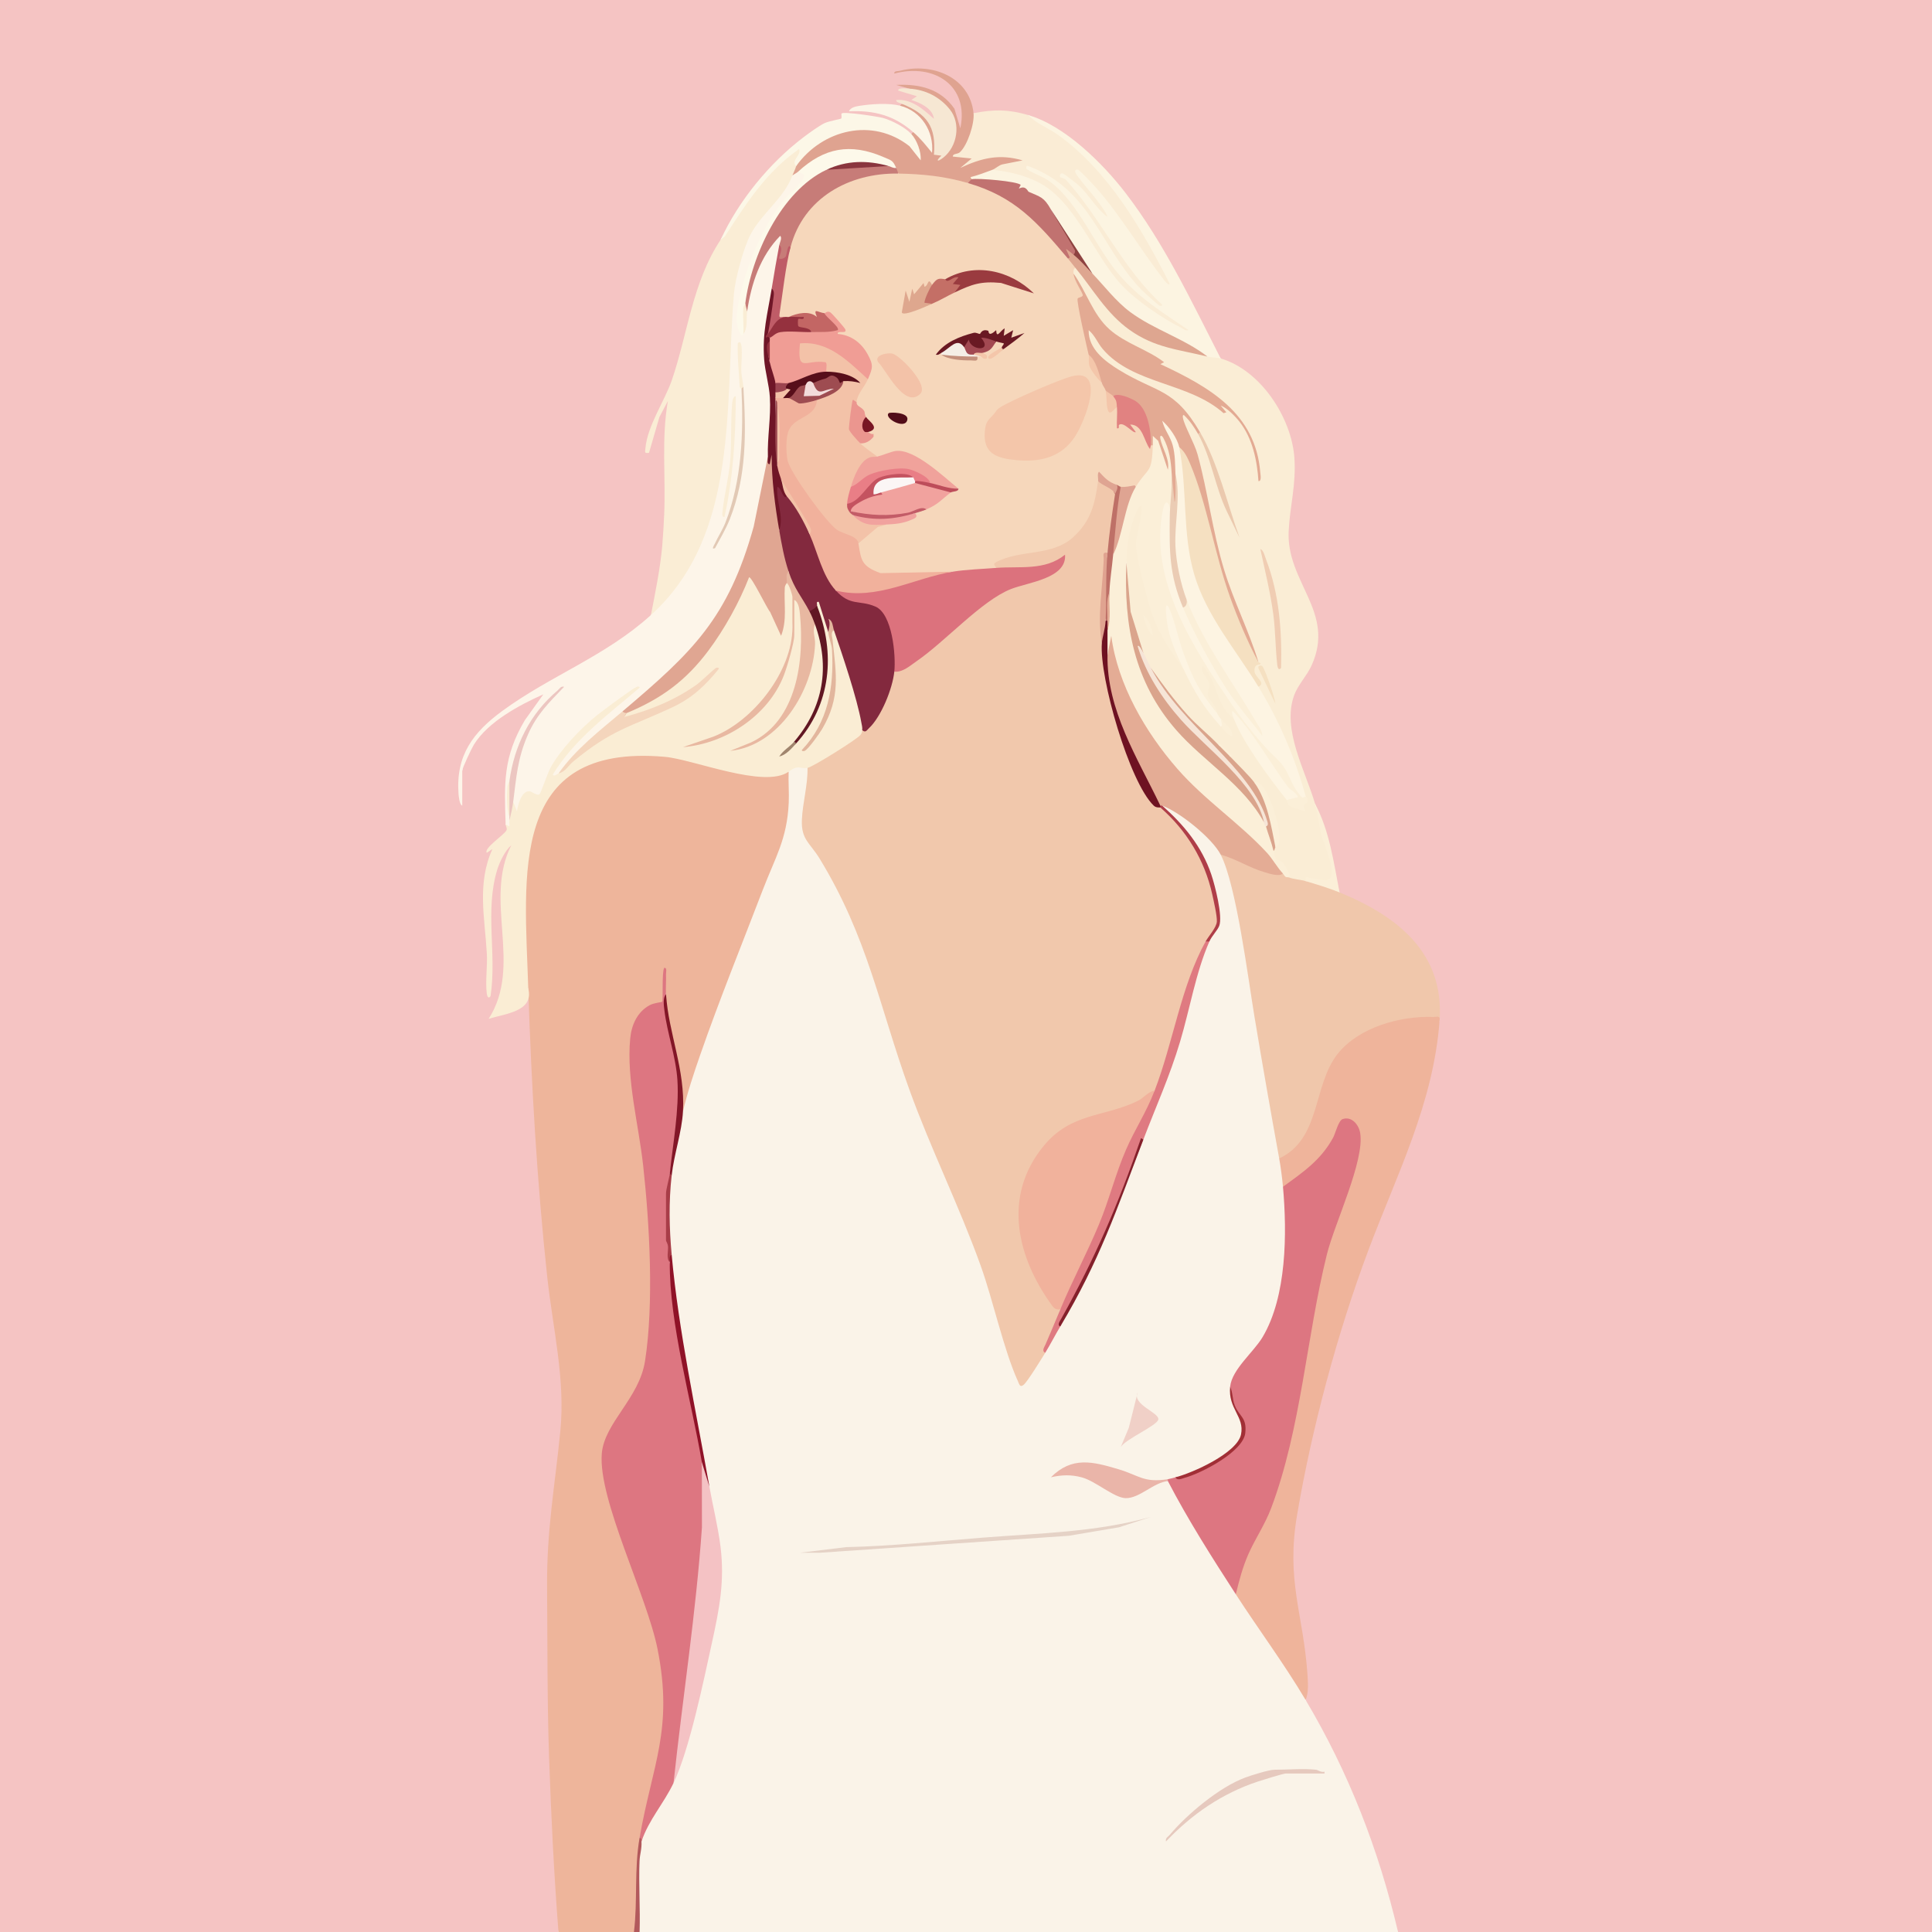 <?xml version="1.0" encoding="UTF-8"?>
<svg id="Layer_1" xmlns="http://www.w3.org/2000/svg" version="1.1" viewBox="0 0 600 600">
  <!-- Generator: Adobe Illustrator 29.2.1, SVG Export Plug-In . SVG Version: 2.1.0 Build 116)  -->
  <defs>
    <style>
      .st0 {
        fill: #f4d5bc;
      }

      .st1 {
        fill: #af3e48;
      }

      .st2 {
        fill: #a24952;
      }

      .st3 {
        fill: #f5eee6;
      }

      .st4 {
        fill: #e4ac95;
      }

      .st5 {
        fill: #9e4c51;
      }

      .st6 {
        fill: #fbf6f5;
      }

      .st7 {
        fill: #821627;
      }

      .st8 {
        fill: #a12f36;
      }

      .st9 {
        fill: #9c4550;
      }

      .st10 {
        fill: #eeb59b;
      }

      .st11 {
        fill: #fcf7e7;
      }

      .st12 {
        fill: #c77c78;
      }

      .st13 {
        fill: #e5d2c6;
      }

      .st14 {
        fill: #570e1a;
      }

      .st15 {
        fill: #fdf9ea;
      }

      .st16 {
        fill: #df7a81;
      }

      .st17 {
        fill: #9a3b3f;
      }

      .st18 {
        fill: #f1b29c;
      }

      .st19 {
        fill: #f0d0c7;
      }

      .st20 {
        fill: #6f1627;
      }

      .st21 {
        fill: #f09d95;
      }

      .st22 {
        fill: #84202b;
      }

      .st23 {
        fill: #bf5c67;
      }

      .st24 {
        fill: #e18281;
      }

      .st25 {
        fill: #faedd5;
      }

      .st26 {
        fill: #b2595c;
      }

      .st27 {
        fill: #dea78e;
      }

      .st28 {
        fill: #fdf5e9;
      }

      .st29 {
        fill: #daa48c;
      }

      .st30 {
        fill: #8f1227;
      }

      .st31 {
        fill: #f1a29e;
      }

      .st32 {
        fill: #ebccb4;
      }

      .st33 {
        fill: #bd4d5a;
      }

      .st34 {
        fill: #f0cdb3;
      }

      .st35 {
        fill: #f6e5d7;
      }

      .st36 {
        fill: #e97e86;
      }

      .st37 {
        fill: #be7067;
      }

      .st38 {
        fill: #f2dbda;
      }

      .st39 {
        fill: #dd7681;
      }

      .st40 {
        fill: #fcf4e1;
      }

      .st41 {
        fill: #efb49b;
      }

      .st42 {
        fill: #e2c9b5;
      }

      .st43 {
        fill: #c35c67;
      }

      .st44 {
        fill: #dfa390;
      }

      .st45 {
        fill: #a83d48;
      }

      .st46 {
        fill: #95313e;
      }

      .st47 {
        fill: #eab5a9;
      }

      .st48 {
        fill: #e8b8a1;
      }

      .st49 {
        fill: #ebc9ae;
      }

      .st50 {
        fill: #f0a29b;
      }

      .st51 {
        fill: #f5c4c3;
      }

      .st52 {
        fill: #e0a390;
      }

      .st53 {
        fill: #6e1222;
      }

      .st54 {
        fill: #fdf4e2;
      }

      .st55 {
        fill: #c36664;
      }

      .st56 {
        fill: #f4c2c4;
      }

      .st57 {
        fill: #f6d7bb;
      }

      .st58 {
        fill: #c4907c;
      }

      .st59 {
        fill: #e0a692;
      }

      .st60 {
        fill: #c45360;
      }

      .st61 {
        fill: #f1b19c;
      }

      .st62 {
        fill: #520c18;
      }

      .st63 {
        fill: #dea690;
      }

      .st64 {
        fill: #c46f66;
      }

      .st65 {
        fill: #611723;
      }

      .st66 {
        fill: #8a363e;
      }

      .st67 {
        fill: #f5e0c1;
      }

      .st68 {
        fill: #f4c6aa;
      }

      .st69 {
        fill: #791624;
      }

      .st70 {
        fill: #fcf5e7;
      }

      .st71 {
        fill: #faedd4;
      }

      .st72 {
        fill: #faecd5;
      }

      .st73 {
        fill: #dc727d;
      }

      .st74 {
        fill: #83293e;
      }

      .st75 {
        fill: #e2b69d;
      }

      .st76 {
        fill: #e6c9be;
      }

      .st77 {
        fill: #a0856e;
      }

      .st78 {
        fill: #f1c8ac;
      }

      .st79 {
        fill: #fbefd8;
      }

      .st80 {
        fill: #f3c2a8;
      }

      .st81 {
        fill: #dfa492;
      }

      .st82 {
        fill: #f0c7ab;
      }

      .st83 {
        fill: #eb968f;
      }

      .st84 {
        fill: #8e4240;
      }

      .st85 {
        fill: #ecc6c1;
      }

      .st86 {
        fill: #e3aa93;
      }

      .st87 {
        fill: #691923;
      }

      .st88 {
        fill: #f6e7d3;
      }

      .st89 {
        fill: #c17270;
      }

      .st90 {
        fill: #faf3e8;
      }
    </style>
  </defs>
  <path class="st51" d="M173.438,600H0V0h600v600h-165.82c-.896-1.315-1.766-2.681-2.232-4.214-6.96-22.907-13.773-44.595-25.984-65.472l-.495-2.384c-1.39-13.841-3.035-27.855-4.935-42.042,2.587-42.874,18.037-85.64,34.159-125.314,5.121-13.11,9.487-26.633,10.945-40.694l1.433-2.887c.243-.876-.163-1.46-1.077-1.816.998-18.21-13.394-30.065-28.909-36.311l-1.069-1.717-1.5-1.591c-.894-8.839-2.933-17.489-6.117-25.948-.325-.075-.639-.17-.914-.332-.9-.53-6.416-17.356-6.959-19.633-1.323-5.546-1.432-11.546,1.467-16.6,10.728-12.328,5.138-23.948-.997-36.672-1.469-3.923-2.255-8.11-1.912-12.327l1.825-17.683c.412-13.865-7.948-28.313-20.99-33.54l-.816-1.494-1.491-1.201c-9.242-17.691-18.149-34.483-29.937-50.695-7.258-9.983-17.279-18.301-28.338-23.69l-1.653.762c-4.494-1.239-9.189-1.312-13.759-.447l-1.58-.901c-1.085-.456-1.687-1.43-1.804-2.92-1.377-3.712-5.976-9.32-1.691-2.107,1.2,1.728,1.784,11.603-1.095,9.877-1.129-8.213-7.477-12.435-15.44-13.061-.03-.002.027.258.108.593-.062.419-.136.748-.254.764-5.866.812.618-1.517,2.534.527.558.595.627,1.059.695,1.842,2.783.926,8.272,5.358,3.844,6.935-1.422-1.639-3.035-3.097-4.904-4.199-1.082-.638-4.3-2.408-4.259-1.182.714.486.519.681-.586.586l-1.09.961c-2.63-.445-5.32-.373-7.974-.154,4.564.978,11.808,2.64,13.165,7.396.777.823.449,1.125-.586.586l-1.237.412c-5.488-4.004-11.899-5.924-19.232-5.762l-.449,1.194c-17.163,5.475-29.144,21.808-38.261,36.968l-.11,2.354c-5.534,10.984-9.505,22.652-11.911,35.005-.969,4.805-2.708,9.074-5.217,12.806,1.202-.472,1.746-.213,1.805,1.224l-.903,10.43c.918,17.371-.253,34.547-3.513,51.528l-1.831,3.254c-2.012,3.584-5.141,6.514-9.386,8.791-10.927,6.705-21.982,13.201-33.164,19.487-11.648,7.321-19.31,16.633-16.044,30.901-.764-3.294-1.067-7.811,0-10.84.416-6.835,6.008-12.792,11.633-17.075,1.769-1.347,11.213-7.567,12.596-7.484,1.268.076,1.524.735,1.419,1.959-9.505,10.48-13.479,24.457-11.617,38.487l-.555.812c2.054,1.075,1.881,1.926.307,3.558l-4.225,3.8c.565.093.804.625.604,1.319-1.914,6.656-3.369,12.289-2.335,19.382-.1-5.583.829-10.709,2.487-15.963,2.243-7.106,7.929-9.052,3.815.683-1.245,9.149-1.29,18.441-.135,27.874.149,6.027-.559,12.159-3.278,17.625,3.481-.541,9.394-1.773,8.783-6.391l1.007-.91c.675,2.916,1.304,5.86,1.478,8.855,1.619,27.874,3.258,55.126,5.839,82.88,5.137,25.071,4.74,49.091.6,74.272-.454,5.243-.869,10.506-.896,15.786-.171,34.152,1.274,67.693,2.857,101.979.142,3.074-.152,6.146-.503,9.197Z"/>
  <path class="st90" d="M250.781,238.477l1.161,1.488c-1.245,6.447-1.675,12.667-1.292,18.659,8.867,12.987,16.395,28.066,21.226,43.559,7.75,26.245,17.321,52,28.635,77.169l5.131,13.268c3.407,12.308,7.366,24.358,11.879,36.148l5.691-8.623,1.395-.029c.694-2.753,2.118-6.981,4.688-8.203,10.104-18.614,18.074-38.315,25.781-58.008l-.229-1.587c6.191-16.327,12.1-32.776,16.091-49.825.985-3.818,2.533-7.188,4.645-10.112.271-1.428,1.067-2.964,2.387-4.606,1.173-14.109-7.112-27.843-17.036-37.581l1.13-.811c6.877,3.417,13.281,8.488,17.687,14.815l-.654,1.23c2.557,2.363,4.084,5.711,4.583,10.046,5.023,25.926,9.511,52.342,13.463,79.248l.118,5.041c2.21,1.097,2.737,6.861,1.172,8.789l1.31,1.585c.608,8.436.806,16.999-.335,25.418-1.936,14.283-6.789,21.876-15.342,32.399-.304,1.525-.984,2.427-2.039,2.707l.961,5.239c10.1,12.778-7.563,20.691-17.953,22.886.294,1.707-1.669,2.15-2.344.586-6.721,1.507-6.721,1.702,0,.586l1.742,1.635c6.377,10.329,12.635,20.726,18.775,31.191l.577,2.331c.622.403,1.228.824,1.783,1.304.545.472,1.072.946,1.466,1.51,5.934,8.485,11.651,17.145,17.273,25.841.635,1.315,1.019,2.702,1.158,4.158,13.41,22.569,22.698,46.468,28.711,72.07h-235.547c-.409-.486-.731-.975-.745-1.473-.244-8.701-.38-18.557,1.331-26.652.64-5.802,4.823-12.546,8.247-17.357l1.714-.807c4.454-16.03,8.381-32.199,11.783-48.507,3.64-14.016,1.845-27.794-1.503-41.642l.853-1.843c-5.574-22.972-9.54-46.184-11.898-69.638l.18-2.433c-1.776-7.735-1.825-16.836,0-24.609.568-6.41,1.462-12.804,2.683-19.183l.832-.739.907-7.798c9.026-26.017,18.608-51.501,28.746-76.452,2.075-6.234,2.242-12.882,1.954-19.465l1.205-1.754c-.568-2.738,4.804-3.446,5.859-1.172Z"/>
  <path class="st10" d="M244.922,239.648c-.131,3.213.172,6.479.024,9.692-.521,11.34-4.198,16.943-8.081,27.076-6.483,16.92-13.374,33.878-19.336,50.976-2.043,5.859-3.983,11.679-5.42,17.725l-.739-.99c-.363-10.042-1.838-19.971-4.427-29.788-.421-1.865-.456-3.716-.108-5.55-.386-1.939-.726-.867-1.021,3.216-8.789,1.828-9.532,9.858-9.118,17.839.11,2.119.254,4.219.459,6.332,4.13,25.348,7.123,50.886,5.434,76.708-.802,12.262-3.457,19.803-10.866,29.373-5.297,7.16-3.9,14.721-1.742,22.845,4.397,13.479,8.97,26.899,13.718,40.26,6.937,21.701,2.109,44.584-5.067,65.34.129.374.226.747.206,1.113-.474,8.759-.79,17.378-.952,26.161-.016.878-.131,1.549-1.011,2.023h-23.438c-1.415-18.222-2.317-36.518-2.936-54.779-.585-17.279-.459-34.833-.604-52.13-.151-17.968,2.408-31.357,4.119-48.664,1.595-16.136-2.371-32.047-4.089-48.045-3.183-29.641-4.922-59.733-5.865-89.35l-1.224-1.531c-1.38-15.267-2.12-41.201,4.724-54.904,11.088-22.198,38.829-18.448,58.577-12.165,6.125,1.981,11.98,2.181,17.564.602l1.218.615Z"/>
  <path class="st26" d="M199.219,571.875c.145,2.35-.531,4.044-.61,6.128-.277,7.307.255,14.69.024,21.997h-1.758c1.194-9.788.03-19.42,1.758-29.297.96-1.124.822-.004.586,1.172Z"/>
  <path class="st25" d="M375,110.742c1.251-1.702,2.883-.939,4.102.586,12.365,3.6,21.951,18.295,22.874,30.739.617,8.308-1.39,15.125-1.77,22.879-.779,15.914,14.653,25.107,7.125,41.7-1.487,3.277-4.194,5.956-5.405,9.243-3.914,10.623,3.481,23.455,6.474,33.72,2.134,6.682,4.252,13.36,5.658,20.132,1.066,4.643-1.413,5.826-7.437,3.55l-1.15.342c-.803,1.592-5.434.777-5.273-1.172-1.893-2.498-3.684-5.07-5.373-7.715l.686-.488c-.05-.764.145-1.154.586-1.172.742-6.142-1.622-15.884-6.445-19.922l-1.26-.065c-1.861-1.78-5.005-5.404-6.622-7.475-.074-.094.065-.355.265-.663-.576-1.515-2.968-3.519-3.516-3.516-8.338-6.214-15.363-15.042-21.094-24.023-1.413-.282-2.558-3.295-2.344-4.688-2.687-3.263-3.738-8.048-4.442-12.646l-.832-15.479c-.516-.327-.881-.77-1.11-1.332-.829-2.034,2.702-16.458,4.529-16.91,2.64-.653,2.685,1.415,2.336,3.548-4.394,15.974,4.18,33.618,11.823,47.506l1.042.374c2.653,5.838,6.197,11.123,10.176,16.131l.501,1.659c.963-.208.963-.989,0-2.344-1.102.624-2.094-.864-1.172-1.758-2.603-3.056-3.776-6.066-3.519-9.031-1.081-1.148-3.772-6.304-1.013-6.381,1.178-.033,8.072,13.702,8.811,15.533.241.598.616,1.121.995,1.637l.918.201c4.595,8.176,9.782,16.094,15.709,23.393l-.221,1.601.873.07c2.336,2.501,3.692,1.958,4.986-1.242l-1.968-2.632c-2.93-9.809-7.001-19.257-12.121-28.121l-.559-3.232c.136-1.125-.408-2.394-1.633-3.807-1.975-1.968,1.153-5.68,1.409-3.212l.224-.598c-5.038-11.385-9.395-22.679-12.722-34.699-2.583-14.273-6.501-27.746-11.754-40.417-.007-5.579,5.216,1.382,5.725,4.217,1.3,1.79,1.495,1.595.586-.586-3.566-4.527-7.515-8.705-12.708-11.611-6.237-2.635-12.087-5.92-17.551-9.855-6.597-4.372-6.591-17.754.536-5.612,3.358,4.256,8.232,6.901,13.22,8.854,7.967,2.44,15.508,5.633,22.623,9.579.544-1.316-15.877-10.358-18.266-11.091-.556-.49-.829-1.072-.732-1.774-7.166-3.194-13.405-7.344-18.717-12.45-3.021-4.827-5.576-9.913-7.663-15.259-2.019-.133-1.403-2.534.586-1.758l1.935.529c8.28,12.407,17.641,22.686,33.166,24.485l5.915,2.525Z"/>
  <path class="st71" d="M194.531,221.484l.581-1.091c17.713-7.862,28.947-23.059,36.112-40.699.653-1.457,1.47-1.243,2.783-.798.838.284,7.354,13.088,8.146,14.843.274-4.113.52-8.292.738-12.537l1.444-.148c1.241-1.092,3.582,3.882,1.758,4.395,1.304.358,1.617.772.293,1.012.157,2.886.059,5.674-.293,8.363.177,2.991.372,3.772.586,2.344-.506-3.17-.441-7.478,0-10.84.306-.449.937-.8,1.152-.502,4.481,6.198,1.556,24.806-1.343,31.859,4.18-7.036,6.139-14.888,5.16-23.01.368-.464.868-.693,1.476-.729,3.073,2.457,3.2,8.627,3.182,12.615-.038,8.534-3.282,18.002-9.628,23.713-2.099,2.478-1.903,2.674.586.586,9.441-11.944,11.503-26.428,5.98-40.673l.465-2.1c-1.71.163-1.427-1.79.059-2.089,2.768-.555,3.477,8.285,3.457,10.292.515-.403,1.101-.599,1.758-.586l1.51.788c3.529,9.554,6.339,19.285,8.43,29.194l-1.15,1.073,1.069.739c.624,1.677-16.009,12.122-17.026,11.857-.456-.119-.767-.518-1.034-.877-2.681.37-2.609-1.15-5.859,1.172-7.512,5.366-29.625-3.839-38.454-4.612-48.79-4.271-43.528,36.722-42.405,71.995,1.8,7.144-7.287,7.784-12.305,9.369,10.659-16.656-1.662-36.733,7.025-53.9-1.918,1.619-3.651,5.258-4.373,7.632-3.891,12.794-.072,26.148-2.069,39.239-.714.959-1.061-.01-1.17-.865-.477-3.734.246-8.436.025-12.339-.627-11.121-3.124-21.777,1.728-32.495l-1.746,1.171c-1.069-1.385,5.527-5.637,6.122-7.017.281-.652-.252-1.255-.269-1.772.304-.535.694-.925,1.172-1.172-.008-2.359.383-4.312,1.172-5.859l.953-.184c.623-3.515,3.323-5.46,6.477-3.31,2.441-8.321,7.244-14.058,13.273-20.242,1.477-1.515,17.039-14.371,18.3-13.153,1.12,1.082,1.55,1.724.202,2.888-9.558,7.701-18.587,15.499-26.164,25.168-.041.052.604-.883,1.021.044,8.086-9.392,18.207-15.007,29.659-19.291l-7.877,2.566c-2.195.262-2.687-2.161-.689-2.025Z"/>
  <path class="st82" d="M398.438,271.289c.889-.347,1.705.261,1.758,1.172,1.965.728,3.528.654,5.273,1.172,3.073-.172,8.83.452,10.547,3.516,17.942,7.339,32.613,18.811,31.055,39.844-14.282-.709-31.015,4.491-35.085,19.782-1.343,5.709-6.487,22.462-13.076,23.471-.592.091-1.152-.182-1.644-.479-2.672-14.723-5.239-29.321-7.701-44.154-1.961-11.812-5.622-40.772-10.463-50.182l1.709-.708c5.782,2.701,11.658,4.89,17.627,6.568Z"/>
  <path class="st41" d="M397.266,359.766c13.042-6.092,10.36-22.691,18.177-32.507,6.551-8.227,19.413-11.806,29.605-11.437,1.126.041,2.35-.603,2.023,1.171-1.904,25.701-13.302,47.801-22.128,71.329-9.567,25.501-17.563,55.284-22.124,82.173-3.479,20.511,1.922,30.564,3.231,49.531.16,2.315.393,5.782-.58,7.904-6.706-11.285-14.55-21.802-21.68-32.812-.357-4.786.802-9.564,3.478-14.333,7.698-12.86,11.555-27.635,14.391-42.408l6.063-34.133c2.721-13.94,6.456-26.024,11.406-39.041,2.076-1.968,3.889-19.922-1.766-16.552-3.112,8.721-9.308,14.909-17.033,19.985l-1.89-.08c-.232-2.594-.706-6.223-1.172-8.789Z"/>
  <path class="st28" d="M247.852,53.32c1.726-.988,3.046-.356,2.923,1.842-11.236,10.498-18.512,25.44-20.838,40.733-.347,2.28-.352,5.975.922,7.815.489-2.16.661-4.356.516-6.588l.656-.443c-.92-4.994,5.375-23.74,10.135-24.216,1.866-.186,2.253,3.907-.174,3.708.472,4.763.256,9.338-2.344,13.477-.184,4.617-.749,9.249-1.697,13.895-.597,5.099.35,10.353,1.75,15.663.342,6.944.317,13.905-.076,20.884l-1.149,1.706c-.035,10.747-3.276,24.198-7.447,34.699-4.53,11.404-10.315,20.177-18.822,28.96-5.425,5.601-11.965,12.192-18.848,15.443l-.76,2.171c-6.701,5.381-13.088,11.102-19.162,17.165-.42.123-1.447,1.102-1.754.297,6.757-11.031,17.284-18.711,26.946-26.96.093-.437-.597-.393-.866-.283-1.401.57-10.527,7.373-12.302,8.795-5.049,4.046-11.159,10.462-14.372,16.097-.951,1.668-3.159,8.218-3.532,8.486-.786.564-2.498-.948-3.202-.955-2.446-.024-3.527,4.301-3.817,6.24l-1.164-2.928c-.586-2.532-.562-5.25.071-8.154-.129.762-.556,1.323-1.243,1.709-.637,3.656-.439,7.459,0,11.133v1.172c-.117.49.085,1.203-.006,1.758l-1.166-.586c-.42-12.783-.849-20.874,5.973-32.406l5.742-8.021c-7.462,3.337-17.16,8.503-21.573,15.628-.692,1.118-3.62,7.28-3.62,8.099v10.84c-.879-.253-1.109-3.041-1.164-3.815-.835-11.873,4.629-19.017,13.631-25.611,15.01-10.995,31.937-16.916,46.126-29.753l1.643-3.191c14.237-14.27,18.966-34.352,20.596-53.848l2.461-43.685c1.416-12.091,6.182-21.861,14.899-30.529,1.175-2.388,2.624-4.144,4.347-5.269.568-1.09,1.154-1.481,1.758-1.172Z"/>
  <path class="st25" d="M247.266,51.562c.778.655.387,1.632-1.172,2.93-2.761,7.274-9.351,11.49-13.011,18.337-2.123,3.972-4.762,13.803-5.144,18.294-2.91,34.224,1.882,74.857-25.791,99.893,1.336-6.832,2.89-14.49,3.506-21.396.269-3.015.491-6.894.62-9.927.496-11.724-.911-23.548,1.153-35.176l-2.636,4.982-3.234,11.128c-1.512.206-1.22-.175-1.116-1.408.588-6.95,6.002-14.762,8.19-21.115,4.934-14.323,6.366-30.431,15.197-43.69,3.236-5.671,18.648-28.563,24.357-28.909,2.183-.132.66,3.551-.571,4.453l-.349,1.604Z"/>
  <path class="st40" d="M319.336,35.742c11.304,3.266,23.059,14.893,30.126,24.073,12.135,15.764,20.616,33.9,29.64,51.512-1.027-.299-2.717-.244-4.102-.586-5.432-2.384-10.908-4.838-16.096-7.737-5.051-2.822-8.485-4.849-12.774-8.82-2.492-2.307-6.476-6.109-6.873-9.224-2.19-2.362-3.936-4.865-5.238-7.507l-7.653-12.415-1.37-.027c-1.721-2.939-5.961-4.868-8.809-5.846l-.535-1.079c-4.323-.802-8.69-1.323-13.102-1.561l-.793-.861c-.815.757-1.583-.435-1.056-1.145.804-1.084,6.129-2.934,7.502-1.784,3.32-.879,6.726-.593,10.218.856-1.156-.998-1.011-2.016.177-2.977,1.207-.977,7.607,2.92,9.222,3.954,1.375-2.988,3.332-1.669,5.237-.042-.562-1.535-.228-2.435,1.396-2.974,3.056-1.014,20.422,23.858,22.787,27.646-9.112-17.216-21.026-32.445-37.986-41.894l.081-1.562Z"/>
  <path class="st72" d="M319.336,35.742c2.478,2.66,6.233,3.976,9.328,6.2,15.567,11.186,26.11,29.445,34.623,46.236-.577.553-1.715-1.132-2.007-1.509-7.039-9.073-13.368-19.911-20.867-28.351-.794-.893-4.97-5.327-5.557-5.579-.693-.297-1.167.176-.866.866.708,1.625,5.456,6.833,6.919,8.904,1.037,1.468,2.496,3.197,3.031,4.873-3.657-2.763-5.687-6.904-9.094-9.943-.635-.567-4.215-3.35-4.68-3.526-1.012-.383-1.177.803-.864,1.153.081.091,1.218.218,1.78.839,10.965,12.111,17.658,27.621,29.853,38.726.093.435-.612.399-.868.285-.341-.152-5.019-4.344-5.602-4.948-12.619-13.077-15.585-30.851-34.502-38.155-.931-.359-1.397-.613-1.207.619,2.472,1.71,5.065,2.273,7.561,4.16,8.771,6.63,13.809,20.04,21.162,28.643,6.367,7.45,13.673,11.888,21.662,17.297-1.082.267-1.623-.399-2.421-.796-5.865-2.92-14.292-8.72-18.688-13.538-8.483-9.297-14.236-25.964-25.743-31.679-4.484-2.227-9.159-3.276-14.086-3.785l.146-1.395c3.688-1.718,2.602-1.906-3.259-.564-5.883,2.632-8.047,2.4-6.492-.696-3.743.131-5.092-2.239-1.218-3.709,2.359-2.876,3.53-6.704,3.825-10.38l1.139-.836c6.359-1.234,10.734-1.222,16.992.586Z"/>
  <path class="st44" d="M302.344,35.156c.334,3.207-1.878,9.988-4.26,12.138-.735.664-2.201.317-2.182,1.332l5.856.598-3.515,2.918c6.605-3.09,12.127-4.429,19.333-2.332l-6.107,1.205c-1.194.19-2.299,1.363-3.265,1.718-2.238.823-4.486,1.703-6.816,2.275l.371.655c.883,1.023.493,1.413-1.172,1.172-3.46.313-7.084-.036-10.872-1.045-3.98.048-7.583-.58-10.808-1.884-1.539-.275-1.653-.606-.586-1.758-8.827-5.922-20.335-6.715-28.527,1.017l-1.941.155c-.48.442-1.232.748-1.758,1.172.382-1.005.879-1.89,1.172-2.93,5.589-13.395,26.324-16.4,36.582-6.269-1.041-1.455-1.321-2.685-.84-3.691l.586-.586c1.57-.195,3.091.744,4.563,2.816-.766-4.464-3.774-8.183-8.087-9.63l-.578-1.39.586-.586c4.597-.086,10.176,4.817,10.922,9.628-.019,4.084.812,8.74,3.746,3.036,4.388-8.53-3.982-15.014-11.814-16.53l-.511-.821-4.099-1.166c7.246-.355,13.797,1.185,18.083,7.397l1.83,6.07c2.82-13.334-8.197-20.281-20.498-16.995-.142-.901,1.094-.685,1.761-.86,9.918-2.605,21.67,1.886,22.846,13.171Z"/>
  <path class="st11" d="M283.008,41.602c1.783,1.962,3.111,5.54,2.924,8.2l-3.497-4.404c-11.474-9.001-26.998-5.229-35.169,6.165.019-.067-.631-.452-.501-1.295.2-1.299,2.095-2.638,1.384-3.974-10.162,7.066-16.324,16.788-22.903,26.928-.421.649-1.268.969-1.418,1.193,5.563-12.099,15.187-23.849,25.832-31.883,1.565-1.181,4.667-3.431,6.31-4.237,1.483-.727,5.095-1.291,5.281-1.493.258-.28-.074-1.359.123-1.562.644-.663,11.168.938,12.837,1.389,2.664.72,6.946,2.938,8.796,4.973Z"/>
  <path class="st88" d="M282.422,27.539c4.977.293,9.459,2.551,12.576,6.467,3.496,4.392,2.29,11.53-2.026,14.923-2,1.572-2.39,1.003-.599-.589l-2.331-.29c.768-8.778-2.241-12.694-9.964-15.823-.573-.232-1.878-.499-1.755-1.166,4.761-.446,8.467,2.922,11.71,5.853-.344-3.25-4.26-4.995-7.021-5.867l1.749-1.157-5.851-1.772c.067-1.033,2.779-.623,3.512-.579Z"/>
  <path class="st70" d="M279.492,32.812c6.616,1.684,10.603,7.989,9.955,14.648-2.036-2.498-3.404-4.3-5.854-6.445-5.887-5.156-12.089-6.803-19.922-6.451.412-1.21,2.193-1.53,3.273-1.701,3.619-.573,9.043-.943,12.547-.051Z"/>
  <path class="st79" d="M416.016,277.148c-3.096-1.267-7.29-2.549-10.547-3.516-.256-1.913.67-1.011,1.761-.892,1.251.136,4.142.881,5.129.497,3.368-1.311-1.367-11.437-1.921-13.657-.783-3.139-1.155-6.938-2.04-9.972,4.537,8.477,5.782,18.216,7.617,27.539Z"/>
  <path class="st78" d="M341.016,149.414c1.539-.771,6.189,1.929,5.273,4.102.287.501.502.996.465,1.471-.417,5.41-1.088,11.799-2.809,16.693-.107.729-.271,1.398-.658.732l-1.099,27.393c.542.094.831.346.859.825,1.005,17.348,6.572,36.533,17.305,50.151,10.222,7.093,14.442,17.68,17.314,29.286,1.269,5.129,1.023,8.807-3.251,12.315-4.717,13.9-9.09,27.983-13.122,42.248-.435,1.709-1.051,3.216-2.699,4.041-2.58,3.604-6.25,5.281-10.402,6.525-13.024,3.066-22.512,6.444-28.259,19.751-6.114,14.159.053,30.563,9.364,41.692-.724,4.37-2.249,8.429-4.575,12.178l-.113,1.298c-1.143,1.847-5.538,9.034-6.73,9.972-1.146.902-1.32-.178-1.772-1.177-4.455-9.855-7.66-25.035-11.567-35.894-6.66-18.512-15.516-36.313-22.129-54.628-9.409-26.059-12.903-47.213-27.871-71.738-2.995-4.908-5.769-5.873-5.508-12.058.218-5.183,1.865-10.827,1.749-16.116,1.508-.208,15.417-8.89,16.449-10.238.404-.528.473-.844.543-1.481,4.724-4.623,7.501-11.024,8.697-17.51l1.264-.654c.563-.96,1.642-1.662,3.237-2.105,9.236-7.273,18.471-14.64,27.704-22.102l5.087-2.633c6.224-1.032,11.312-3.339,15.264-6.922-5.207,2.504-12.81,3.09-18.546,2.637l-1.106-1.101c-4.815-1.922,2.726-4.508,5.453-4.933,13.615-.845,23.724-6.198,24.858-21.002l1.33-1.018Z"/>
  <path class="st39" d="M206.836,308.789c.202,7.303,1.386,14.694,3.552,22.174,2.162,11.164-.014,22.593-2.381,33.49.153,1.815.069,5.147-1.172,6.152.356.083.634.17.639.27.202,4.134.24,9.866.056,13.993-.006.138-.309.264-.696.385,1.639-.059,1.155,3.732.859,5.261l.313,1.477c2.466,20.382,5.872,40.661,10.219,60.837l-.258,1.272,1.181,8.023c-.202,26.212-3.532,55.425-7.74,82.198l-2.23,9.388c-3.047,6.4-7.639,11.317-9.961,18.164-.031-.497-.024-1.014-.586-1.172,3.978-22.741,10.547-33.631,5.572-58.599-3.311-16.613-18.482-46.392-17.313-60.666.785-9.588,11.606-17.104,13.43-28.753,2.799-17.879,1.412-42.694-.59-60.796-1.398-12.639-5.205-26.657-4.019-39.321.396-4.224,2.147-8.255,6.02-10.384,1.344-.738,3.762-.933,3.905-1.077.372-.373-.15-8.866.618-10.519,1.022-.137.551,1.328.58,2.04.084,2.043-.138,4.131 0,6.16Z"/>
  <path class="st39" d="M383.789,495.117c-7.403-11.432-14.836-23.109-21.094-35.156-.512-.166-.504-.362,0-.586.542-.087,1.676-.417,2.344-.586,6.41-.488,22.75-8.45,21.059-16.184-2.187-3.836-3.543-7.817-4.066-11.941.539-5.387,7.279-10.719,10.074-15.414,7.521-12.63,7.616-32.355,6.332-46.695,6.266-4.543,11.742-8.244,15.554-15.208.769-1.405,1.648-5.361,3.004-5.811,2.852-.947,5.028,1.839,5.428,4.358,1.379,8.687-7.908,27.876-10.337,37.634-6.345,25.491-7.984,54.057-17.301,78.793-1.965,5.218-5.017,9.572-7.168,14.512-1.742,4.001-2.795,8.07-3.828,12.286Z"/>
  <path class="st4" d="M398.438,271.289c-1.253,1.073-4.285-.001-5.73-.422-4.809-1.399-8.847-4.154-13.606-5.438-2.632-5.117-12.749-13.249-18.164-15.234-.166.512-.362.504-.586,0-.426-.11-.823-.254-1.116-.515-1.947-1.733-6.768-12.246-8.138-15.389-3.676-8.433-8.006-20.788-7.94-29.974.002-.334.347-.666.788-.997.011-1.612.507-8.644,2.455-5.068,4.192,25.292,22.226,43.985,41.53,59.501,1.435.676,10.906,11.804,10.795,12.698-.036.287-.15.564-.287.838Z"/>
  <path class="st56" d="M217.969,454.102c1.107,2.102,1.888,4.641,2.344,7.617.98,5.569,2.684,12.45,3.441,18.532,1.352,10.868-.368,19.479-2.669,29.994-2.618,11.969-6.962,33.085-11.905,43.466,2.819-26.47,6.972-52.78,8.813-79.37l-.024-20.239Z"/>
  <path class="st16" d="M375.586,292.383c-4.187,9.471-6.087,21.045-9.083,31.053-3.3,11.021-7.434,19.975-11.424,30.47-7.423,19.163-15.922,39.737-25.781,58.008-1.606,2.682-3.117,5.666-4.688,8.203-1.199-.549-.249-1.812.074-2.562,1.567-3.641,3.092-7.258,4.614-10.914l-.005-1.994c7.223-15.756,13.669-31.784,19.336-48.085,2.414-5.951,6.126-12.891,9.966-17.889,5.713-14.822,8.223-32.59,15.82-46.289.793-.845,1.184-.845,1.172,0Z"/>
  <path class="st47" d="M362.695,459.375v.586c-4.487.424-8.816,5.436-13.162,5.299-3.541-.111-9.299-5.294-13.532-6.437-3.377-.911-6.257-.804-9.633-.04,6.586-6.574,12.989-4.871,20.967-2.504,6.445,1.912,7.853,4.303,15.361,3.096Z"/>
  <path class="st13" d="M357.419,471.1l-9.952,3.223-15.539,2.625-77.345,5.272-6.143 0,14.359-1.746c14.112-.312,28.16-1.822,42.186-2.931,17.723-1.402,35.165-1.658,52.434-6.444Z"/>
  <path class="st30" d="M220.312,461.719l-2.344-7.617c-3.211-18.927-10.116-43.064-9.961-62.109-.407-1.044-.749-2.702.586-2.344,2.16,23.887,7.563,48.44,11.719,72.07Z"/>
  <path class="st76" d="M408.691,549.609c.619.07,1.643.921,2.634.592l.003.58h-12.012c-.765,0-7.32,2.045-8.648,2.485-11.168,3.705-20.537,10.152-28.554,18.608-.256-1.098.611-1.395,1.165-2.052,5.42-6.431,15.4-14.767,23.286-17.729,1.904-.715,7.515-2.484,9.235-2.484,3.971,0,9.111-.427,12.891,0Z"/>
  <path class="st7" d="M212.109,345.117c-.352,6.466-2.772,13.271-3.516,19.922-.354.51-.549.314-.586-.586.964-9.242,2.956-19.832,2.368-29.028-.466-7.276-3.211-14.652-4.052-21.724-.167-1.401-.525-3.793.512-4.912.84,12.325,5.982,23.308,5.273,36.328Z"/>
  <path class="st19" d="M348.053,449.414l2.502-5.988,2.76-11.001c-1.874,3.752,6.776,6.266,6.405,8.411-.325,1.881-10.223,6.092-11.667,8.578Z"/>
  <path class="st22" d="M355.078,353.906c-8.226,21.636-13.741,37.901-25.781,58.008-1.142-.323-.035-1.803.276-2.361,10.506-18.815,17.765-35.614,24.779-56.088l.726.441Z"/>
  <path class="st1" d="M375.586,292.383h-1.172c.943-1.7,3.378-4.315,3.491-6.183.105-1.756-.991-6.47-1.434-8.471-2.345-10.595-7.962-19.841-16.119-26.947-.512-.166-.504-.362,0-.586h.586c6.77,6.009,12.281,12.662,15.242,21.379,1.152,3.39,3.604,12.977,2.467,15.957-.537,1.407-2.29,3.106-3.061,4.852Z"/>
  <path class="st8" d="M365.039,458.789c5.332-1.346,19.184-7.546,20.371-13.316,1.142-5.549-4.065-7.952-3.379-14.809.891,1.898.615,3.721,1.468,5.856,1.367,3.423,3.774,3.654,3.236,8.509-.646,5.821-13.647,12.533-18.888,13.938-.855.229-2.227.951-2.808-.178Z"/>
  <path class="st45" d="M208.594,365.039c-.933,8.344-.753,16.279,0,24.609-.87.403-.58,1.573-.586,2.344-1.168-1.114-.419-3.391-.562-5.005-.066-.745-.61-1.541-.61-1.734v-14.648c0-1.237,1.027-4.761,1.172-6.152l.586.586Z"/>
  <path class="st57" d="M278.906,53.906c7.515.12,14.474.828,21.68,2.93,7.761-.446,16.132,6.057,21.714,11.343,3.557,3.369,7.874,7.502,9.341,12.095,1.882-.277,3.026,1.151,2.344,2.93-.705.27-.642,1.131-.586,1.758l3.202,6.256c.667.897.42,1.722-.74,2.476.639,5.289,1.7,10.426,3.183,15.411l-.958,1.053c1.184,3.019,2.368,6.008,4.102,8.789,1.721-.144,2.458,1.072,1.172,2.344l1.424,2.201c-.3,2.022.397,3.046,2.092,3.072l1.224,1.035c-.659,3.768,1.455,3.734,4.56,3.359,2.533,1.775,4.121,4.217,4.764,7.325.166-.512.362-.504.586,0,1.92.986.934,5.329.22,7.115-.667,1.669-3.72,6.065-5.493,5.775-1.353,1.047-4.169,2.185-4.688,0-.801,1.276-1.191,1.08-1.172-.586-1.371.737-2.982.162-4.832-1.722l-1.027.55c-.981,7.05-2.165,12.273-7.604,17.298-6.679,6.17-16.11,3.818-23.879,7.767-1.37.697-.664.833-.157,1.888l-1.357,1.276-10.571.852-1.548-.956-10.305,1.381c-4.057.308-13.306.952-16.306-1.602-2.349-2-5.026-6.213-2.686-8.568l-.256-1.32c2.777-2.712,5.07-4.464,9.045-4.539l.483-.806c3.551-.065,6.32-.968,8.306-2.71.482-1.059,2.33-1.264,3.516-1.172.161-1.356,3.989-4.245,5.299-4.947l2.319-.326c.211-.556.993-.947,2.344-1.172-3.765-1.645-7.273-3.967-10.524-6.966-4.708-3.12-7.878-4.906-13.304-2.175l-1.367-.819c-2.194-.239-6.048-1.581-5.273-4.102,1.436-1.11,2.217-2.282,2.344-3.516.791-1.178.493-2.335-.895-3.47l.309-1.217c-.276.09-.55.155-.818.133-.32-.026-3.942-4.886-2.112-4.821l-1.043-.876c-.131-.846,3.174-7.045,4.558-6.155l-.688-1.386c2.57-5.9-4.114-10.89-9.274-12.068l-.203-.878c3.353-1.892-.928-5.12-3.311-6.175-1.594,2.375-4.752,1.696-6.733.576l-4.4.596c-.239,1.583-.547,1.43-1.172,0-1.592.636-2.498.66-2.719.071.522-7.253,1.363-14.565,3.951-21.185.087-.223.29-.401.526-.566-1.358-4.461,3.365-10.676,6.569-13.946,2.841-2.9,6.29-5.173,9.994-6.811,4.648-2.055,12.392-4.461,16.835-2.095Z"/>
  <path class="st79" d="M358.008,138.281c-.265-.65-.578-2.699-.361-3.177.078-.172,3.191-.683,3.441-.641,1.894.321,4.281,10.831,2.779,12.607l.269,8.099c.775,1.647.7,4.187-.855,5.378-1.109-2.409-1.673-1.338-1.69,3.213-1.344,26.169,20.134,55.132,37.514,72.995,1.896,3.803,4.018,7.307,6.364,10.511.064.234.65.525.649,1.46-.001,1.206-2.092.526-.651,3.224-.174.172-4.373-1.314-4.67-1.485-1.198-.689-.891-1.658-1.187-2.027-.244-1.152.22-1.386,1.219-1.509-6.306-7.86-12.49-16.956-17.844-25.706-.061-.1,1.164,1.835.219,2.02-5.754-4.182-5.009-11.841-9.671-16.403-1.041,1.963,1.874,4.014,2.063,5.606.14,1.184-.65,2.276-.494,3.356.219,1.514,2.898,3.654,2.828,5.684-.631.193-1.107.06-1.474-.424-3.575-4.723-6.575-9.612-8.746-15.143l-.327,1.505c-4.435-5.953-8.119-11.597-10.263-18.741-1.163-3.875-4.21-15.607-4.333-19.106-.131-3.732,2.047-8.61,1.7-12.543-.879.154-1.144,1.063-1.452,1.765-2.5,5.707-2.954,9.506-3.23,15.813-.219,21.341,5.262,42.405,21.834,56.914,9.083,6.596,16.062,14.578,20.939,23.945.731-.252.82.483.586,1.172,1.808,1.18,2.305,5.267,2.344,7.617,1.046,4.373.998,1.838,2.961,3.767.238.234,2.79,3.856,1.727,4.436-.231-.085-.627.064-.994-.184-.342-.231-.489-.702-.764-.988-1.725-1.791-3.234-4.576-4.972-6.454-8.62-9.316-19.364-16.386-27.825-26.082-9.904-11.349-18.549-26.149-20.529-41.29l-1.166,5.857c-.393-.033-.713-.095-.781-.261-.52-1.27-.135-6.309.781-7.356.186-3.909.382-7.815.586-11.719-.599-3.419-.701-8.863,1.172-11.719,1.056-7.127,2.872-13.999,5.45-20.615l1.581-.478c3.823-6.195,5.023-3.821,5.273-12.891Z"/>
  <path class="st86" d="M333.398,84.961c3.938,5.473,5.958,12.671,11.127,17.291,4.982,4.454,11.909,6.295,16.999,10.243l-1.168.584c15.139,7.072,29.611,15.212,31.04,33.711.05.647.475,2.721-.57,2.622-.413-6.433-1.851-13.28-5.879-18.44-1.308-1.676-4.037-4.457-5.845-4.989l1.755,2.048-.866.283c-10.827-9.664-28.075-8.859-37.517-19.908-1.587-1.857-2.454-4.306-4.381-5.867-.121,5.819,5.075,9.682,9.549,12.418,11.799,7.216,16.93,5.457,25.016,19.223.398.967.354,1.13-.586.586-1.207-2.138-2.599-4.179-4.397-5.856-.45-.085-.353.539-.296.879.399,2.388,3.576,7.852,4.527,11.296,3.213,11.644,4.642,23.893,8.214,35.732,2.976,9.864,7.744,19.046,10.703,28.848-.504-.314-.992-.645-1.423-1.039-.422-.386-.82-.77-1.061-1.233-4.229-8.108-7.328-16.866-9.991-25.555-3.014-13.548-7.059-26.538-12.134-38.971-1.094-1.18-1.278-.451-.552,2.189.768,2.607.561,4.612-.62,6.014.222,1.303.772,9.134-.104,9.28-.239.04-.506-.081-.78-.248l-.288-9.033c-.199-3.776-.748-7.762-2.632-11.137-.462-.827-1.114-.888-.89.301.557,2.953,2.983,6.309,2.344,9.661l-3.01-8.993-1.666-1.551c-.032.972.021,1.956-.006,2.93h-.586l-.585-.342c-.266-8.588-3.67-13.287-10.21-14.098l-.924-.794c-.905,1.032-1.686.446-2.344-1.758-.193-.75-.938-1.572-1.172-2.344-1.71-2.765-3.044-5.728-4.102-8.789-.531-2.265-3.881-16.716-3.408-17.474.189-.303,1.518-.421,1.584-.955.096-.77-2.646-4.356-2.863-6.766Z"/>
  <path class="st54" d="M366.211,138.867c.991,1.518,1.605,3.23,1.983,4.996l1.829,24.118c2.154,15.742,9.344,26.816,18.457,39.483.95,1.636,2.167,4.133,2.34,5.817,6.41,10.487,11.414,22.093,14.648,33.984-1.087.903-1.35.177-2.005-.623-2.974-3.631-3.057-7.176-6.491-10.51-5.698-5.532-9.985-10.852-14.6-17.627-11.68-17.146-25.755-38.586-21.177-60.337,1.015-4.82,2.819-.321,2.085,2.378.566.425.974.98.984,1.69.138,10.299.498,14.531,3.39,24.508.2.689.177,1.305-.272,1.927l.966.281c.692,2.12.761,1.245.206-2.624-.611-.051-1.137-.297-1.361-.863-3.717-9.378-3.798-21.976-1.807-31.399l-.347-6.996c-.111-2.958-.076-5.928-.853-8.815-.727-2.699-2.629-4.873-3.242-7.592,2.111,1.827,4.725,5.49,5.268,8.203Z"/>
  <path class="st67" d="M390.82,205.664c.012.039.921.192.587.575-.28.321-1.825-.236-1.823,2.063.002,2.144,3.799,3.692,1.236,4.979-6.881-11.257-16.139-21.986-19.931-34.854-3.787-12.849-2.092-26.64-4.678-39.56,1.655,1.25,2.584,3.267,3.376,5.12,5.198,12.161,7.685,28.357,12.433,41.473,2.493,6.885,5.373,13.736,8.8,20.204Z"/>
  <path class="st29" d="M355.078,202.734c-.637.695-1.493-2.054-1.43-1.926,5.014,10.124,7.985,15.341,15.536,23.916,6.762,6.388,13.062,13.194,18.901,20.416,2.022,2.9,4.788,6.962,4.493,10.328-6.341-11.798-18.685-18.905-27.254-28.703-13.121-15-16.372-32.635-15.519-52.157l1.323,15.376,3.95,12.749Z"/>
  <path class="st63" d="M333.398,79.102l.943-.231,4.917,6.09c3.544,3.679,7.296,8.657,11.766,11.964,7.408,5.481,16.668,8.172,23.976,13.817-9.037-2.232-16.34-2.69-24.218-8.302-7.196-5.127-11.292-12.576-16.798-19.237-.788-.953-1.545-1.986-2.344-2.93-2.506-4.072.807-5.19,1.758-1.172Z"/>
  <path class="st54" d="M383.203,223.242c-.28-.737-.625-1.527-.58-2.344.202-.253.892.616,1.149.896,5.649,6.15,11.071,15.669,16.155,22.532.743,1.004,2.597,1.72,3.191,3.243l-3.508.869c-5.083-6.323-13.588-17.784-16.406-25.195Z"/>
  <path class="st29" d="M378.516,231.445c1.386.772,2.871,2.013,3.516,3.516,1.96,2.08,6.195,6.173,7.617,8.203,4.828,4.182,7.16,13.678,6.445,19.922-.173.234-.155.914-.586,1.172-.692-2.893-1.635-5.061-2.344-7.617-.886-7.151-6.141-13.205-10.842-18.507-9.848-8.826-18.213-18.686-25.095-29.582l.195-1.129c3.574,5.078,7.24,10.041,11.418,14.657,3.003,3.318,6.622,6.145,9.676,9.367Z"/>
  <path class="st35" d="M355.078,202.734c.965,1.656,1.501,3.058,2.344,4.688,9.298,17.977,31.328,30.79,36.232,47.912.364,1.271-.508,1.24-.49,1.307-.411-.297-.49-.709-.586-1.172-2.462-11.9-17.903-23.002-25.797-31.918-5.879-6.64-10.894-14.291-13.471-22.858.378-.771,1.606,1.766,1.767,2.042Z"/>
  <path class="st54" d="M377.93,221.484c.289.364.5.942,1.172,1.758,1.687,2.286,1.687,3.067,0,2.344-5.413-5.97-8.327-10.971-11.719-18.164-2.951-6.258-5.176-11.298-5.291-18.449-.02-1.246.523-1.142.903-.308,1.864,4.09,3.007,10.127,4.709,14.627,3.127,8.271,4.799,11.352,10.226,18.192Z"/>
  <path class="st34" d="M397.848,207.419c-.706.929-1.068.008-1.17-.865-.608-5.181-.558-10.592-1.242-15.759-.908-6.858-2.595-13.544-4.023-20.284.961.283,1.419,2.31,1.764,3.209,4.131,10.764,4.958,22.233,4.673,33.7Z"/>
  <path class="st49" d="M372.656,134.18c5.542,9.434,8.536,22.431,12.299,32.812l-4.105-8.487c-3.492-7.458-4.8-16.691-8.78-23.739l.586-.586Z"/>
  <path class="st79" d="M396.094,263.086c-1.321-6.581-2.5-14.29-6.445-19.922.166-1.093,1.815.336,2.056.582,2.907,2.97,6.542,14.454,5.441,18.369-.202.718-.906.774-1.051.971Z"/>
  <path class="st67" d="M391.983,206.838c.875.851,3.94,9.857,4.105,11.714l-5.219-10.894c-.463-1.011.843-1.084,1.114-.82Z"/>
  <path class="st79" d="M379.102,223.242c.969,1.178,3.214,2.748,3.526,4.387.563,2.96-3.235-1.723-3.526-2.044l.457-.359-.457-1.984Z"/>
  <path class="st79" d="M358.002,197.461c-1.554-1.434-2.632-4.41-2.918-6.445,1.678,1.337,2.869,4.377,2.918,6.445Z"/>
  <path class="st79" d="M382.031,234.961c-1.104-1.172-2.362-2.298-3.516-3.516l.29-.576c1.041,1.209,2.573,2.289,3.538,3.506.417.527.34.581-.312.585Z"/>
  <path class="st74" d="M244.336,154.102c.44.019.823.084,1.002.31,2.464,3.097,5.249,7.689,6.029,11.409l1.557.643c1.638,5.483,3.904,10.587,6.797,15.311l-.151,1.624,5.286,2.174c12.993-.085,14.225,11.881,14.118,22.2l-1.24.821c-.537,5.205-4.024,13.978-7.909,17.599-.707.659-.997,1.454-2.052.565.092-.834-.125-1.543-.267-2.343-1.37-7.71-5.867-20.996-8.522-28.711-.645-.009-1.231.187-1.758.586l-2.937-9.371c-1.041-.226-.374.874-.579,1.168.452,1.943-.709,3.028-2.344,1.758l-1.505-.324c-1.912-2.039-5.115-9.136-4.941-11.981-2.9-2.606-4.244-9.247-2.93-12.891-.022-3.706-.385-7.397-1.09-11.073-.609-4.86,1.528-3.571,2.689.064l.745.462Z"/>
  <path class="st59" d="M241.992,164.648c.772,4.432,1.505,8.602,2.93,12.891.302,1.908.107,3.08-.586,3.516-.018.147-.561.644-.61,1.419-.315,5.04.778,10.099-1.156,14.983l-3.407-7.421c-.807-.734-5.861-11.266-6.539-10.738-3.017,7.762-7.645,16.11-12.655,22.8-6.983,9.323-14.653,14.935-25.438,19.387-.695,1.757-1.584,1.128-1.172-.586,21.679-18.363,32.784-28.823,40.722-57.423l4.396-21.679c.228,2.517.468,2.375.72-.423l.843-.274c.861,7.802,1.512,15.652,1.953,23.548Z"/>
  <path class="st48" d="M251.367,189.844c2.035.201,3.008,2.448,1.758,4.102-.957,1.766.091,3.953-.002,6.138-.609,14.284-11.104,31.537-26.362,33.113l6.458-2.615c14.396-6.787,16.583-25.666,15.211-39.852-.125-1.288-.398-3.835-1.75-4.402v10.84c0,2.414-2.265,10.03-3.248,12.572-4.822,12.471-18.101,21.238-31.319,22.285l9.362-3.226c12.467-4.833,24.619-20.356,24.619-33.975v-9.375c0-.687-.976-3.921-1.758-4.395.133-1.085-.487-2.858.586-3.516,1.824,5.49,4.038,7.704,6.445,12.305Z"/>
  <path class="st0" d="M194.531,221.484c.032.072-.735,1.074-.589,1.167,8.017-2.128,15.635-5.214,22.454-10.064,1.404-.998,5.357-4.885,5.975-5.16.256-.114.961-.15.868.285-4.201,5.203-8.286,9.072-14.424,11.943-13.282,6.212-18.667,6.828-30.698,16.762-1.879,1.551-2.344,3.135-4.679,3.817,5.322-7.603,12.896-13.385,19.922-19.336.195.483,1.145.526,1.172.586Z"/>
  <path class="st65" d="M247.266,230.859c-.823.777-1.125.449-.586-.586,9.033-10.654,11.145-23.115,6.445-36.328-.496-1.395-1.077-2.8-1.758-4.102.993-.558,1.649-.762,2.344-1.758,5.823,14.767,4.41,30.787-6.445,42.773Z"/>
  <path class="st85" d="M158.203,242.578c1.504-10.998,6.398-20.93,14.94-28.126.658-.554.954-1.421,2.052-1.165-4.665,4.871-8.469,8.512-11.234,14.834-3.242,7.411-3.586,13.132-4.586,20.903-.228,1.773-.745,4.074-1.172,5.859v-1.172c-.483-3.707-.551-7.435,0-11.133Z"/>
  <path class="st75" d="M258.984,195.703c-1.096.611-.518,2.103-.418,3.043,1.13,10.636,2.512,17.809-3.213,27.603-.791,1.353-4.317,6.345-5.459,6.849-.259.114-.962.149-.868-.285,8.199-8.627,9.987-19.471,9.367-31.052-.098-1.829-.992-3.601-1.166-5.572-.021-.241.898-2.801.006-4.101,1.431.516,1.351,2.349,1.752,3.515Z"/>
  <path class="st77" d="M247.266,230.859c-1.396,1.541-3.082,3.572-5.273,4.096,1.192-1.935,3.239-2.974,4.687-4.682l.586.586Z"/>
  <path class="st12" d="M278.32,52.148c.252.574.526,1.119.586,1.758-15.207-.243-29.386,7.565-33.398,22.852-1.176,4.754-4.781,7.647-3.324.69l-.191-1.276c.159-.836,1.009-2.271.296-2.927-6.2,6.337-8.964,14.822-10.257,23.435-.817.034-1.013-.747-.586-2.344-.492-.424-.921-.979-.787-1.577,3.053-13.629,9.201-28.531,20.127-37.796,1.587-1.346,3.894-3.209,5.856-2.229,6.292-1.667,12.879-1.904,19.336-1.172.527-.818,1.308-.623,2.344.586Z"/>
  <path class="st15" d="M278.32,52.148c-.911.158-1.611-.38-2.344-.586-6.466-.724-13.023-.483-19.336,1.172-14.149,6.696-23.341,26.79-25.195,41.602.104,3.16-.091,6.285-.586,9.375-.638.76-.716.338-1.096-.368-1.887-3.507-.587-8.599.303-12.437,2.304-9.931,6.89-20.427,13.115-28.486,1.238-1.602,5.805-5.724,6.344-7.134.703-1.837-.923-1.168-1.674-1.966,8.079-7.447,16.197-9.007,26.52-4.547,2.423,1.047,2.871.922,3.949,3.375Z"/>
  <path class="st20" d="M238.477,103.711c-.075.345.12.736.586,1.172,1.556.187,1.489.726,0,1.172-.557,2.021-.557,4.169,0,6.445,1.888.498,3.483,5.241,1.758,6.445,1.716.445,1.606,2.417,0,2.93,1.598.535,1.591,1.228,0,1.758.525.108.504.307,0,.586.213,6.821.408,13.657.586,20.508,1.624.145,2.728,3.289,1.172,4.102,1.076,1.929,1.662,3.687,1.758,5.273-.027-.031-.302.578-.824.037-.825-.855-1.006-2.633-2.1-2.964-.471,4.353,2.153,9.365.58,13.474-1.318-7.569-2.361-15.776-2.35-23.435l-.586,2.924c-1.027.119-.556-1.653-.58-2.341-.204-5.962.998-12.248.61-18.482-.238-3.824-1.509-8.006-1.773-11.704-.6-8.405,1.033-14.007,2.334-21.963.479-.21,1.169-.454,1.416-.162,1.508,1.786-1.116,12.018-2.588,14.225Z"/>
  <path class="st23" d="M241.992,76.172c1.529.725-.283,3.857.002,4.098.359.303,1.562.038,2.034-.596.296-.398.565-4.338,1.479-2.915-1.516,5.774-2.422,14.243-3.365,20.373-.293,1.905.034,1.26,1.607,1.307-.86,1.678-3.279,4.886-5.273,5.273.651-3.277,1.307-7.592,1.689-10.921.11-.956.481-2.542-.517-3.141.739-4.516,1.492-8.983,2.344-13.477Z"/>
  <path class="st42" d="M230.859,120.117c.865,14.166,1.08,27.765-4.239,41.171-1.214,3.061-2.998,6.028-4.547,8.932-1.306.613-.321-.855-.12-1.294,1.005-2.2,2.457-4.402,3.33-6.632,5.091-13.009,5.638-27.715,4.991-41.592-.478-.728-.221-1.007.586-.586Z"/>
  <path class="st25" d="M224.993,160.542c-.987.16-.64-1.419-.573-2.036.53-4.911,1.885-10.101,2.334-15.249.505-5.785.137-11.946.587-17.577.055-.682.182-2.627,1.169-2.63-.064,12.544-.8,25.236-3.517,37.493Z"/>
  <path class="st25" d="M230.273,120.703c-.002-.052-.524.059-.571-.867-.226-4.427-.727-8.771-.598-13.192.723-.951,1.061.011,1.17.865.321,2.517-.174,5.611-.026,8.235.084,1.479.516,2.823.61,4.373l-.586.586Z"/>
  <path class="st25" d="M232.031,96.68c-.3,1.999.265,5.32-1.172,7.031.179-2.587-.247-5.407-.023-7.955.067-.77.591-1.276.609-1.42l.586,2.344Z"/>
  <path class="st71" d="M158.203,253.711c-.877-2.488-.842-6.537-.629-9.151.087-1.07.589-1.691.629-1.982v11.133Z"/>
  <path class="st89" d="M301.758,55.664c1.873-.416,14.42.646,15.231,1.778l-.586,1.148c2.228-1.171,2.726.822,3.069.975,3.619,1.608,4.699,1.579,6.895,5.475l7.853,12.778c.679,1.147.553,1.547-.822,1.284-.335-.271-2.243-1.869-2.338-1.758l1.171,2.625-.591.305c-9.561-11.299-16.369-19.155-31.055-23.438.333-.24.922-1.117,1.172-1.172Z"/>
  <path class="st84" d="M339.258,84.961c-1.835-1.905-3.868-4.245-5.859-5.859.91-1.102.32-1.474-.196-2.412-2.14-3.889-4.667-7.804-6.835-11.65l12.891,19.922Z"/>
  <path class="st18" d="M358.594,338.672c-2.692,6.985-6.004,11.737-8.891,18.355-3.252,7.455-5.236,15.606-8.413,23.228-3.707,8.893-8.246,17.38-11.993,26.386-1.297.121-1.839-.184-2.591-1.219-10.909-15.018-15.387-33.86-2.665-49.447,8.615-10.557,18.766-8.94,29.287-14.073,1.869-.912,3.113-2.803,5.266-3.23Z"/>
  <path class="st73" d="M309.375,176.367c7.262-.58,15.146.962,21.381-4.107.567,7.403-11.464,8.553-16.846,10.693-9.103,3.618-20.293,16.221-29.208,22.355-2.079,1.43-4.306,3.523-6.967,3.287.519-5.033-.588-17.953-5.859-20.215-5.021-2.156-7.736-.032-12.305-4.98l1.683-.827c8.288.804,16.489-.435,24.603-3.718l10.042-1.315c4.065-.672,9.259-.835,13.477-1.172Z"/>
  <path class="st53" d="M343.945,195.703v7.617c-.316,17.129,9.278,32.009,16.406,46.875v.586c-.113-.098-1.24.196-2.041-.575-7.591-7.308-16.912-39.699-16.123-50.402-.048-2.212.086-4.444.364-6.634l.808-.397c.166-.512.362-.504.586,0,.278.951.278,1.927,0,2.93Z"/>
  <path class="st37" d="M348.047,151.172l.674,3.17c-.587,6.048-1.593,12.022-3.018,17.924-.363,4.101-.984,7.482-1.172,11.719-.195,3.003-.39,5.933-.586,8.789h-.586c-1.451-6.501-.54-14.499.586-21.094.523-5.936,1.424-12.265,2.344-18.164-.88-1.438-.685-2.415.586-2.93.38.125.855.548,1.172.586Z"/>
  <path class="st52" d="M343.945,171.68c-.621,7.05-.27,14.054-.586,21.094-.114,2.529-1.02,4.977-1.172,7.031-1.487-8.502.27-17.434.583-26.103.041-1.129-.593-2.349,1.174-2.022Z"/>
  <path class="st81" d="M346.875,150.586c.527,1.161-.49,2.313-.586,2.93-.14-1.632-3.832-2.593-5.273-4.102.121-.87-.357-2.304.29-2.927,1.8,1.957,2.98,3.249,5.569,4.099Z"/>
  <path class="st80" d="M269.531,117.773c-.998,2.356-3.28,4.517-3.516,7.031-2.024,4.863-1.533,8.702,1.472,11.518l-.3,1.373c1.365,1.368,3.676,2.869,5.273,4.102-.138.934-.935,1.449-2.391,1.546-2.088,2.432-4.026,5.042-5.813,7.829,1.611.947.363,4.469-1.172,5.273,1.443.354,1.283,1.248.586,2.344.946.238,1.337.628,1.172,1.172,3.052,2.021,6.567,2.189,10.101,2.168l.446.762-2.777.757-6.012,5.103c-8.56-2.202-13.403-9.311-18.121-16.424-4.472-6.742-8.402-14.073-2.862-21.547,3.134-1.938,5.799-3.842,8.093-6.56l.027-.679c1.886-.502,3.666-1.248,5.342-2.239.311-1.303,1.255-2.284,2.834-2.942,1.477-1.323-3.429-2.523-4.918-2.146l-.355-.783c-.732-.278-1.249-.908-1.551-1.891-6.714,1.311-9.623-.591-7.31-7.633,5.203-1.587,10.359,1.157,14.56,4.074,2.464,1.712,7.043,5.03,7.191,7.793Z"/>
  <path class="st68" d="M308.57,128.693c.83-.914.814-1.438,2.145-2.257,3.577-2.201,18.044-8.496,22.077-9.556,10.986-2.888,3.988,14.215,1.087,18.659-4.245,6.503-10.804,8.043-18.276,7.355-6.058-.559-10.411-2.028-9.743-9.012.292-3.054.99-3.295,2.71-5.189Z"/>
  <path class="st61" d="M243.164,123.633c1.18-.935,1.766-.935,1.758,0,1.55-.821,2.162-.447,3.479.539,2.111-.474,3.881-.458,5.31.047-.368,5.47-6.608,4.994-8.656,9.215-1.077,2.22-.969,7.117-.461,9.569.779,3.76,12.08,19.372,15.366,21.548,2.153,1.426,6.273,1.781,6.64,4.199.823,5.412,1.051,7.141,6.871,9.243l22.426-.454c-12.165,2.011-23.611,9.047-36.328,5.859-4.262-4.616-5.593-11.825-8.203-17.578-1.416-4.492-3.729-8.746-6.939-12.76l-1.85-4.232c-.37-1.202-.898-2.447-1.172-4.102v-1.172c.699-5.671.395-11.778,0-17.578-.242-.514-.437-1.1-.586-1.758-.006-.195.007-.391,0-.586.419-1.309,1.984-1.393,2.344,0Z"/>
  <path class="st21" d="M256.055,97.266c.19.022.778-.77,1.728-.316.525.251,4.496,4.796,4.713,5.304.712,1.67-2.529.142-2.335,1.451,4.125.324,7.322,2.744,9.266,6.265,1.953,3.538,1.58,4.324.106,7.804-5.99-5.454-12.181-11.988-21.096-11.135-.932,9.453,1.827,4.913,7.867,5.851.736.114.178,2.238.339,2.94-1.307,1.367-3.197,2.096-5.669,2.187-2.491,1.915-4.508,2.357-6.05,1.329-1.142,1.658-3.07,1.782-4.102,0-.314-2.019-1.278-4.222-1.758-6.445-.53-2.189-.53-4.337,0-6.445v-1.172c1.21-4.789,9.164-3.043,12.891-1.758l.969-1.189,5.589-.235c-2.279-1.648-3.098-3.127-2.456-4.435Z"/>
  <path class="st31" d="M295.312,152.93c-2.877,2.084-3.709,3.595-7.617,5.273-8.128,2.769-15.94,2.964-23.438.586-2.05-1.395,5.345-5.674,6.472-5.727.441,1.033,2.884.748,2.903-.132,3.056-2.481,6.649-3.479,10.547-2.93,3.237.07,7.626,1.153,10.929,2.207.131.042.18.345.204.722Z"/>
  <path class="st50" d="M297.656,151.758c-2.502,1.011-6.892-.225-8.789-1.758-7.776-6.064-16.477-3.909-23.492,1.985l-1.117-.813c.841-2.884,2.756-8.063,5.852-9.114.907-.308,1.74-.102,2.351-.261,1.703-.442,4.447-1.566,5.611-1.733,5.917-.851,15.133,8.152,19.584,11.694Z"/>
  <path class="st80" d="M285.792,122.319c-4.858,4.771-10.581-7.366-13.041-9.818-1.573-2.26,3.055-3.056,4.426-2.682,2.454.669,11.384,9.781,8.615,12.5Z"/>
  <path class="st24" d="M357.422,138.281l-.29,1.169c-1.904-2.461-2.211-7.626-6.155-7.609l1.758,2.332c-.755.67-3.734-3.398-5.198-2.227-.293.235.324,1.307-.656,1.057-.14-2.117.172-4.338-.006-6.442-1.505-.365-1.885-2.293-1.172-3.516,1.371-1.263,5.746.736,6.977,1.519,3.865,2.46,4.835,9.463,4.742,13.715Z"/>
  <path class="st17" d="M293.555,86.719c9.163-5.329,20.214-2.779,27.536,4.397l-10.226-3.251c-6.263-.584-8.997.406-14.38,2.955-.472-1.608-1.526-2.671-3.163-3.187l.233-.914Z"/>
  <path class="st87" d="M292.383,109.57c-.6.326-.942.777-1.758.58,2.75-3.824,7.287-5.62,11.699-6.775.839-.219,1.543.367,2.011.32.156-.016.571-1.694,2.585-.957.178.065-.158,2.19,2.45-.201.138,2.819,1.225.189,2.646-.582l-.295,2.336,2.922-1.753-.578,2.339,4.096-1.464c-2.038,1.79-4.269,3.377-6.442,4.983-1.08.811-1.411.476-.586-.586.042-.257.779-1.014.59-1.165-.095-.076-1.671-.354-2.348-.593-.736,1.056-1.314.875-2.319.417-.158,2.972-4.501,3.129-6.22,1.367l-1.423-.026c-2.129-.31-3.159.09-4.805,1.677-.68.278-1.57.404-2.226.081Z"/>
  <path class="st55" d="M256.055,97.266c.303,1.149,4.906,4.368,4.1,5.269-2.756.777-5.414.507-8.202.59-1.553-.535-3.179-.926-4.876-1.172-.216-1.512-.934-2.684-2.155-3.516,2.718-1.201,6.375-2.061,8.784-.001-1.277-3.015.264-1.417,2.348-1.17Z"/>
  <path class="st81" d="M352.734,151.172c-3.506,5.681-3.993,14.987-7.031,21.094.622-7.021,1.112-14.115,2.344-21.094,1.502.182,2.897-.204,4.347-.449l.341.449Z"/>
  <path class="st64" d="M293.555,86.719c.053.008.207.572.75.5.933-.123,2.049-1.471,3.351-1.08l-1.755,2.048,2.341.296-1.758,2.338c-2.401,1.137-4.502,2.46-7.031,3.516-5.57,1.98-3.227-4.973,0-5.859,1.577-2.1,2.006-2.085,4.102-1.758Z"/>
  <path class="st83" d="M266.016,124.805c-.105,1.448,1.435,1.451,2.308,2.727.351.513.116,1.172.622,1.96l.515,1.161c-.832,1.159-.439,2.319.07,3.527.559.272.977.767,1.758.591l-.005.866c-1.042,1.285-2.392,2.144-4.096,2.059-.785-.786-3.423-3.582-3.533-4.426-.085-.654.88-8.72,1.196-9.05.21-.22.742.585,1.166.585Z"/>
  <path class="st27" d="M289.453,88.477c-.687.914-2.387,4.468-2.349,5.562l2.349.298c-.605.252-9.219,4.297-9.382,2.63l1.186-6.728,1.159,3.508.888-4.096.58,1.752,2.935-3.511.295,1.166c1.309-.286.963-3.222,2.339-.582Z"/>
  <path class="st46" d="M244.922,98.438c1.485-.17,3.168.116,4.685.006.201,1.132-1.39.293-1.709.627-.124.13-.167,1.92.033,2.218.405.604,3.64.229,4.023,1.837-2.944.088-6.924-.415-9.636.03-1.607.264-2.169,1.325-3.255,1.728-.055.02-.498-.532-1.167-.001-.274-.773.568-1.107.581-1.171,1.586-2.078,2.372-4.728,5.273-5.273.351-.066.791.043,1.172,0Z"/>
  <path class="st31" d="M275.391,162.891c-4.714.211-7.213.505-10.547-2.93,6.431.614,12.902.793,19.336-.586,1.117,1.285-.206,1.633-1.166,2.058-2.481,1.1-4.969,1.339-7.623,1.458Z"/>
  <path class="st43" d="M287.695,158.203c-1.03.442-2.414.844-3.516,1.172-6.685,1.993-12.533,2.444-19.336.586-.389-.401-.783-.455-1.172-1.172.166-.512.362-.504.586,0,6.081,1.299,11.568,1.578,17.722.437,1.73-.321,4.176-2.246,5.715-1.023Z"/>
  <path class="st3" d="M299.414,107.812c1.169.031,2.146.812,2.93,2.344.82-.381,2.184-.379,2.344.586-.391-.002-.781.003-1.172,0-3.303,1.236-7.636.381-11.133-.586v-.586c2.804-1.526,4.795-4.912,7.031-1.758Z"/>
  <path class="st2" d="M309.375,106.055c-1.373,2.023-1.563,2.854-4.102,3.516-.441.472-1.418.667-2.93.586-.477-.128-1.051.144-1.745-.29-.682-.426-.786-1.491-1.184-2.053l1.468-2.341c.466,3.45,7.619,3.903,3.806-.583,1.687-.04,3.146.624,4.687,1.166Z"/>
  <path class="st62" d="M275.978,128.323c.374-.369,6.214-.317,5.817,1.973-.584,3.371-7.376-.432-5.817-1.973Z"/>
  <path class="st68" d="M345.703,123.047c1.156,1.388,1.033,1.87,1.172,3.516-.7.051-1.954,2.463-2.647,1.182-.741-1.368-.458-4.864-.868-6.456.613.55,1.884,1.206,2.344,1.758Z"/>
  <path class="st33" d="M288.867,150c2.905.621,5.74,1.835,8.789,1.758.041.988-1.842.808-2.344,1.172l-11.133-2.93c-.512-.166-.504-.362,0-.586.614-2.281,3.328-.637,4.688.586Z"/>
  <path class="st68" d="M342.188,118.945c-1.158-1.095-3.395-3.864-3.835-5.253-.425-1.344-.043-2.582-.267-3.536,2.33,1.719,3.266,6.03,4.102,8.789Z"/>
  <path class="st69" d="M269.531,134.18c-.175-.085-.728.149-1.021-.126-1.203-1.131-.78-3.482.435-4.561.801,1.247,4.786,3.633.586,4.688Z"/>
  <path class="st58" d="M303.516,110.742c.332,1.74-.908,1.166-2.032,1.18-2.616.033-7.097-.208-9.101-1.766,3.847.46,7.315.56,11.133.586Z"/>
  <path class="st68" d="M311.719,108.398c-.539.399-3.89,3.68-4.685,2.927-1.068-1.012,3.728-3.009,4.099-3.513-.055.333.202.676.586.586Z"/>
  <path class="st68" d="M305.273,109.57c.853.621,1.474.477,1.169,1.755-1.012.422-1.46-.481-1.755-.583-1.091-.377-1.515-.363-2.344-.586.486-1.073,2.148-.382,2.93-.586Z"/>
  <path class="st32" d="M363.867,147.07l.879,8.795c.474-0.0.332-7.748.293-8.795,1.737,7.396-.33,15.052.005,22.553.229,5.115,1.663,11.915,3.51,16.705.792,2.863.402,3.644-1.172,2.344-4.223-10.155-4.233-17.292-4.102-28.125.051-4.244.826-8.906.586-13.477Z"/>
  <path class="st4" d="M343.945,195.703c0-.976-.003-1.953,0-2.93.007-2.782-.499-6.375.586-8.789-.168,3.793.618,8.153-.586,11.719Z"/>
  <path class="st79" d="M368.555,186.328c5.103,13.231,14.424,25.668,21.556,37.917.77,1.322,1.953,2.67,1.876,4.27-3.592-4.808-7.749-9.425-11.015-14.467-4.366-6.741-10.525-18.008-13.589-25.376,1.076-.305,1.272-1.322,1.172-2.344Z"/>
  <path class="st80" d="M251.367,165.82c-1.882-4.147-4.052-8.203-7.031-11.719-1.225-1.603-1.234-3.572-1.758-5.273l7.918,12.882c.345,1.115,2.316,3.01.871,4.11Z"/>
  <path class="st66" d="M275.977,51.562l-19.336,1.172c6.273-2.969,12.758-3.021,19.336-1.172Z"/>
  <path class="st5" d="M241.406,125.977c.52,5.852.472,11.721,0,17.578v1.172c-1.107-6.694-.376-13.655-.586-20.508.773.408.444,1.194.586,1.758Z"/>
  <path class="st9" d="M244.922,118.945c.667.889.472,1.474-.586,1.758.283,1.592-2.805,2.973-3.516,1.172-.047-.833.045-2.64,0-2.93,1.244-.173,2.97.248,4.102,0Z"/>
  <path class="st80" d="M244.336,120.703c2.973-2.489,1.931,2.641-1.172,2.93-.776-.049-1.566.033-2.344,0-.022-.584.033-1.175,0-1.758.829.002,3.315-.418,3.516-1.172Z"/>
  <path class="st46" d="M239.062,112.5c-.338-1.568-1.801-5.666,0-6.445v6.445Z"/>
  <path class="st36" d="M288.867,150c-1.321-.282-3.644-.767-4.688-.586-1.536.349-1.718-.108-.586-1.172-4.439-.932-11.444-1.118-13.301,3.99-1.364,1.302-4.744,4.53-6.341,5.244-.196.088-.64-.605-.866-1.031.05-1.568.719-3.719,1.172-5.273,2.277-.756,3.563-2.812,5.863-3.805,2.889-1.247,9.229-2.368,12.194-1.652,1.622.392,6.279,2.337,6.552,4.285Z"/>
  <path class="st5" d="M252.539,118.945c-.671-3.384,10.38-3.423,9.134-.934-1.28-.419-1.2-.303.241.348-.272,3.288-5.465,4.964-8.203,5.859-1.212.396-4.284,1.207-5.588,1.067-.204-.022-2.508-1.534-3.201-1.653.489-1.802,2.819-6.585,5.273-4.102l1.079.65c-1.001,2.586,2.476,2.349.41-.201l.855-1.035Z"/>
  <path class="st14" d="M256.641,115.43c3.446-.009,8.226.849,10.546,3.51-1.846-.469-3.341-.686-5.273-.58-.246.013-.831.713-1.095.529-.13-.091-.291-1.123-1.002-1.639-1.999-1.45-2.399.092-3.632.372-1.794.407-3.439,1.319-3.646,1.323-.623.794-1.433.816-2.344.586-.508.247-1.38.153-1.972.64-1.237,1.016-1.693,2.798-3.302,3.462-.52-.089-1.186.036-1.758,0l2.341-2.64-1.169-.29c.032-.121-.976-.218.586-1.758,3.433-.753,7.381-3.505,11.719-3.516Z"/>
  <path class="st60" d="M283.594,148.242c.005.54-.203,1.032-.692,1.074l-6.002.28c-1.973.104-5.827,1.346-3.266,3.333l.383.667c-2.663.318-4.715,1.044-7.012,2.37-.814.47-2.92,1.635-2.745,2.822h-.586c-.575-1.061-.628-1.021-.586-2.344,3.938-.41,6.567-6.619,9.823-8.049,2.393-1.051,8.772-2.069,10.685-.155Z"/>
  <path class="st80" d="M241.406,143.555v-17.578c1.06,4.205.652,9.849.596,14.364-.012.991.376,2.605-.596,3.214Z"/>
  <path class="st6" d="M283.594,148.242c.233.233.348.854.586,1.172v.586c-3.485,1.005-7.044,1.995-10.547,2.93-.78.208-1.5.642-2.34.583-.575-6.376,8.014-4.979,12.301-5.271Z"/>
  <path class="st38" d="M252.539,118.945c1.669,4.601,2.975,1.829,6.442,1.764l-4.527,2.201-4.847.137.588-3.516c.127-.062.288-.904,1.005-1.103.773-.214,1.267.518,1.338.517Z"/>
</svg>
